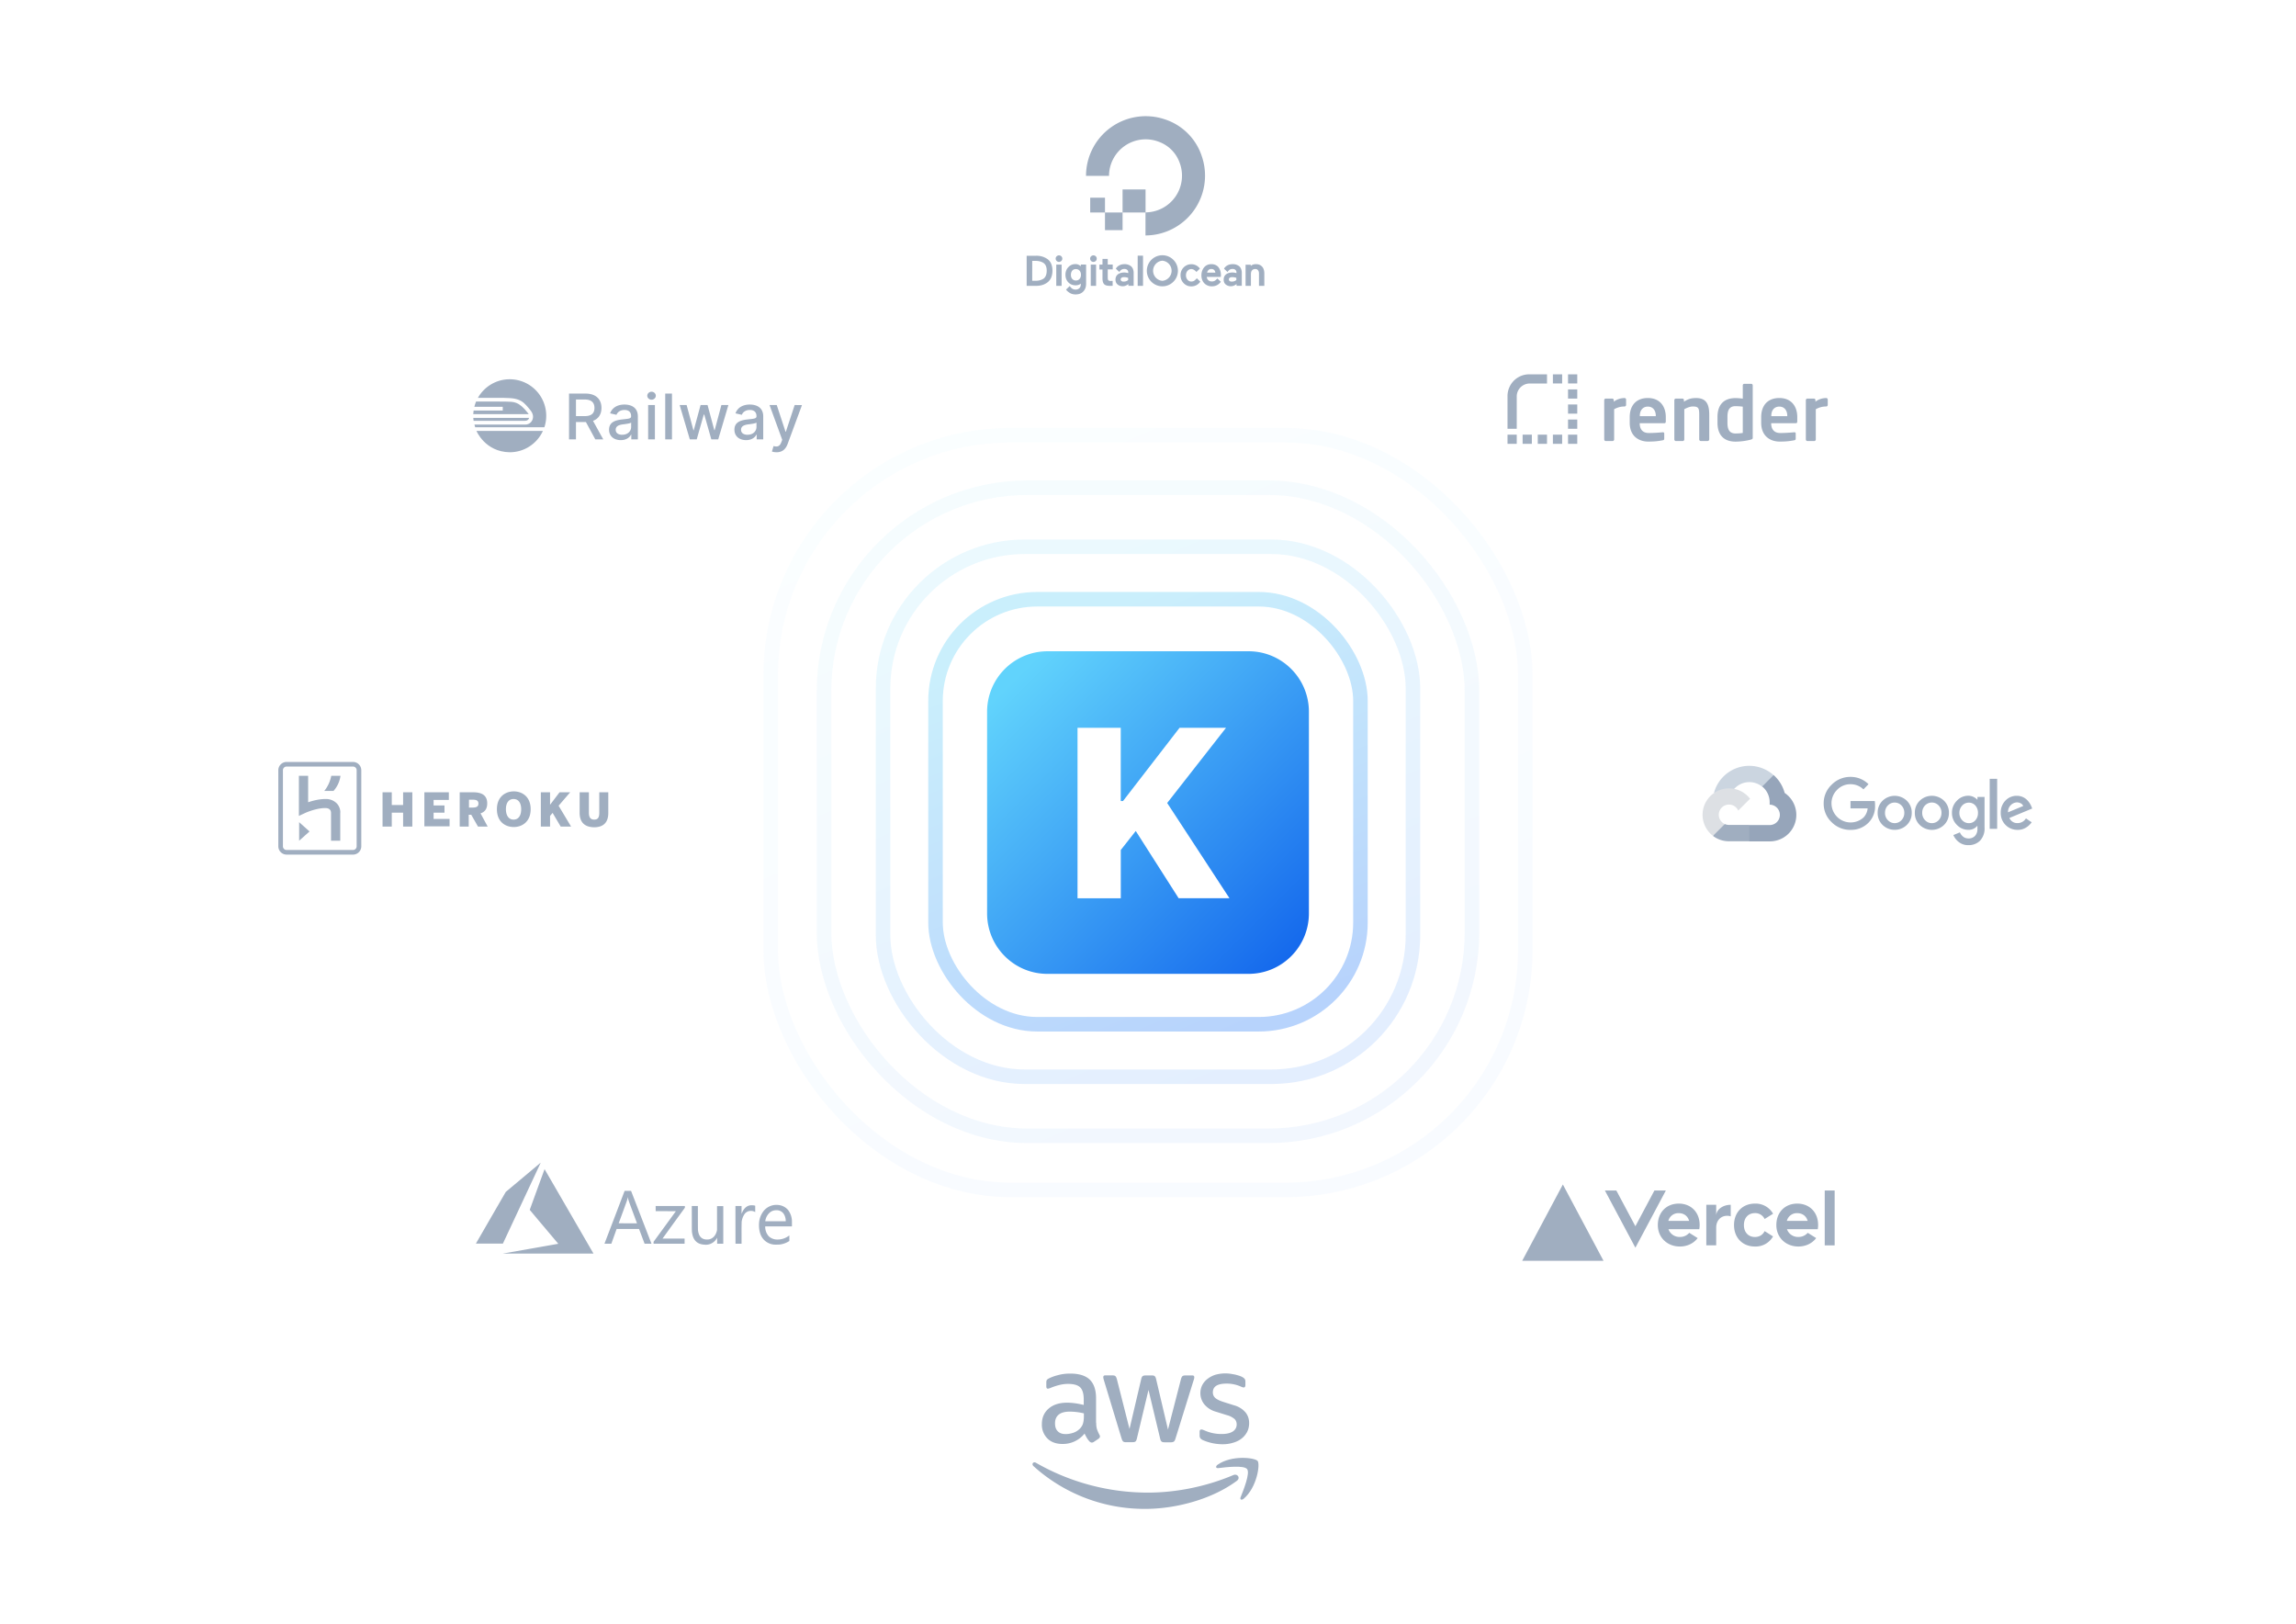 <svg viewBox="0 0 632 447" fill="none" xmlns="http://www.w3.org/2000/svg"><rect x="243.07" y="150.48" width="145.86" height="145.86" rx="39" stroke="url(#paint0_linear)" stroke-opacity=".15" stroke-width="4"/><rect x="226.82" y="134.23" width="178.36" height="178.36" rx="56" stroke="url(#paint1_linear)" stroke-opacity=".07" stroke-width="4"/><rect x="257.51" y="164.92" width="116.97" height="116.97" rx="28" stroke="url(#paint2_linear)" stroke-opacity=".38" stroke-width="4"/><rect x="212.15" y="119.78" width="207.7" height="207.7" rx="66" stroke="url(#paint3_linear)" stroke-opacity=".04" stroke-width="4"/><path fill-rule="evenodd" clip-rule="evenodd" d="M288.31 179.24a16.63 16.63 0 00-16.6 16.65v55.49c0 9.2 7.43 16.64 16.6 16.64h55.38c9.17 0 16.6-7.45 16.6-16.64v-55.5c0-9.19-7.43-16.64-16.6-16.64H288.3zm20.2 54.71v13.27H296.6V200.3h11.9v20.16h.62l15.57-20.16h12.79L321.28 221l17.14 26.2h-13.99l-11.8-18.5-4.13 5.24z" fill="url(#paint4_linear)"/><path d="M315.31 64.8v-6.35a10.1 10.1 0 009.36-13.77 9.52 9.52 0 00-5.66-5.65 10.09 10.09 0 00-13.74 9.37h-6.33a16.43 16.43 0 0121.59-15.59 15.87 15.87 0 0110.34 10.37A16.46 16.46 0 01315.3 64.8z" fill="#A0AEC0"/><path fill-rule="evenodd" clip-rule="evenodd" d="M315.33 58.48H309v-6.34h6.33v6.34zM309 63.34h-4.84v-4.86H309v4.86zM304.16 58.48h-4.07v-4.07h4.07v4.07z" fill="#A0AEC0"/><path d="M288.25 71.25a5.2 5.2 0 00-3.05-.86h-2.6v8.28h2.62c1.2 0 2.23-.3 3.05-.91.44-.32.8-.76 1.06-1.32.24-.56.37-1.23.37-1.96 0-.72-.13-1.37-.37-1.93a3 3 0 00-1.08-1.3zm-4.12.54h.81c.91 0 1.66.18 2.23.54.63.39.95 1.11.95 2.15 0 1.08-.32 1.85-.95 2.26a4 4 0 01-2.2.53h-.84V71.8zM291.5 70.28c-.26 0-.47.1-.65.26a.85.85 0 00-.26.63.9.9 0 00.9.91c.25 0 .47-.09.66-.26a.9.9 0 00.26-.65c0-.26-.1-.46-.26-.63a.96.96 0 00-.65-.26zM292.22 72.83h-1.47v5.84h1.47v-5.84zM297.55 73.31c-.45-.39-.93-.63-1.47-.63-.81 0-1.48.28-2 .84-.52.54-.8 1.24-.8 2.1 0 .82.26 1.52.78 2.08.52.54 1.2.82 2 .82.56 0 1.06-.15 1.45-.47v.13c0 .49-.13.86-.39 1.12-.26.26-.61.4-1.06.4-.66 0-1.1-.27-1.61-.98l-1 .97.01.04c.23.3.54.6.99.87.43.28.98.43 1.63.43.88 0 1.58-.26 2.1-.8s.78-1.25.78-2.12v-5.3h-1.45v.5h.04zm-.4 3.46c-.25.3-.58.43-1 .43-.42 0-.74-.15-1-.43-.26-.3-.37-.67-.37-1.13 0-.49.13-.86.37-1.16.25-.3.6-.42 1-.42.43 0 .75.14 1 .42.27.3.4.7.4 1.16 0 .46-.13.83-.4 1.13zM301.7 72.83h-1.46v5.84h1.47v-5.84zM300.98 70.28c-.26 0-.46.1-.65.26a.86.86 0 00-.26.63c0 .26.1.47.26.65a.9.9 0 00.65.26c.25 0 .47-.09.65-.26a.9.9 0 00.26-.65c0-.26-.09-.46-.26-.63a.93.93 0 00-.65-.26zM304.92 71.25h-1.45v1.58h-.84v1.34h.84v2.41c0 .77.15 1.3.45 1.62.3.32.83.47 1.57.47.25 0 .49 0 .7-.02h.08V77.3l-.5.02c-.35 0-.57-.06-.69-.19-.1-.13-.16-.39-.16-.78v-2.21h1.37V72.8h-1.37v-1.56zM314.63 70.37h-1.47v8.3h1.47v-8.3zM329.44 76.58a4 4 0 01-.74.7c-.2.12-.47.2-.76.2a1.3 1.3 0 01-1.06-.49 1.83 1.83 0 01-.43-1.22c0-.5.15-.92.43-1.23.28-.32.63-.49 1.06-.49.46 0 .96.3 1.39.8l.96-.93a2.89 2.89 0 00-2.4-1.2 2.95 2.95 0 00-2.93 3.05c0 .87.3 1.6.86 2.17.57.58 1.26.88 2.08.88 1.06 0 1.91-.47 2.5-1.3l-.96-.94zM335.47 73.65c-.2-.3-.48-.53-.83-.7a2.8 2.8 0 00-1.21-.25c-.82 0-1.49.3-1.99.89-.48.6-.74 1.32-.74 2.2 0 .89.28 1.61.8 2.17a2.8 2.8 0 002.12.84c.98 0 1.8-.41 2.4-1.2l.05-.03-.97-.93-.33.33c-.15.14-.28.25-.43.32-.22.11-.46.17-.74.17-.41 0-.75-.11-1-.35a1.36 1.36 0 01-.43-.9h3.88l.02-.54c0-.37-.06-.74-.15-1.08-.1-.33-.24-.65-.45-.94zm-3.2 1.37c.06-.28.2-.52.38-.69.2-.2.47-.3.76-.3.35 0 .63.1.82.3.17.19.28.41.3.7h-2.27zM341.1 73.27a2.77 2.77 0 00-1.82-.57c-.48 0-.95.1-1.36.31a2.4 2.4 0 00-1 .93l.02.02.95.9c.39-.62.81-.84 1.39-.84.31 0 .56.07.76.24.19.17.3.37.3.63v.28a3.7 3.7 0 00-1.08-.17c-.72 0-1.32.17-1.76.5-.45.34-.67.84-.67 1.47 0 .56.18 1 .57 1.33.4.31.86.48 1.41.48.56 0 1.08-.22 1.56-.61v.48h1.45v-3.76c-.06-.69-.28-1.24-.72-1.62zm-2.6 3.17c.17-.12.4-.17.7-.17.36 0 .73.07 1.12.2v.58c-.32.3-.75.45-1.26.45a.94.94 0 01-.6-.17.53.53 0 01-.2-.43c0-.2.07-.35.24-.46zM347.4 73.38c-.4-.46-.98-.68-1.7-.68-.57 0-1.06.16-1.41.5v-.35h-1.43v5.82h1.47v-3.22c0-.45.1-.8.31-1.04.2-.24.49-.37.88-.37.33 0 .57.1.76.33.18.22.27.54.27.91v3.39h1.47v-3.39c0-.8-.2-1.45-.61-1.9zM311.32 73.27a2.77 2.77 0 00-1.82-.57c-.48 0-.94.1-1.35.31a2.4 2.4 0 00-1 .93l.01.02.95.9c.4-.62.82-.84 1.4-.84.3 0 .55.07.75.24.19.17.3.37.3.63v.28a3.7 3.7 0 00-1.07-.17c-.73 0-1.32.17-1.77.5-.44.34-.67.84-.67 1.47 0 .56.19 1 .58 1.33.39.31.85.48 1.4.48.57 0 1.09-.22 1.57-.61v.48h1.45v-3.76c-.06-.69-.28-1.24-.73-1.62zm-2.6 3.17c.17-.12.41-.17.7-.17.36 0 .73.07 1.12.2v.58c-.31.3-.74.45-1.26.45a.94.94 0 01-.6-.17.53.53 0 01-.2-.43c0-.2.08-.35.24-.46zM319.95 78.8a4.27 4.27 0 11.01-8.55 4.27 4.27 0 010 8.55zm0-7.05a2.78 2.78 0 000 5.54 2.78 2.78 0 000-5.54zM97.16 209.7H78.9a2.28 2.28 0 00-2.29 2.3v20.9c0 1.28 1.02 2.3 2.3 2.3h18.25a2.28 2.28 0 002.29-2.3V212c0-1.28-1.02-2.3-2.3-2.3zm1.01 23.2a1 1 0 01-1.01 1.03H78.9a1 1 0 01-1.02-1.02v-20.92a1 1 0 011.02-1.02h18.26a1 1 0 011.01 1.02v20.92zm-15.83-1.52l2.86-2.55-2.86-2.56v5.1zm10.3-10.33a4.15 4.15 0 00-3.05-1.15c-1.72 0-3.5.45-4.77.9v-7.28h-2.55v11.03l1.78-.83s2.93-1.33 5.47-1.33c1.28 0 1.6.7 1.6 1.34v7.65h2.54v-7.66c.06-.19.06-1.59-1.02-2.67zm-3.37-3.38h2.54a7.7 7.7 0 001.91-4.15h-2.54a9.43 9.43 0 01-1.91 4.15zm70.28 6v-5.62h2.55v5.61c0 1.28.44 1.91 1.46 1.91s1.4-.57 1.4-1.9v-5.62h2.48v5.67c0 2.5-1.2 3.96-3.94 3.96-2.74-.07-3.95-1.53-3.95-4.02zm-10.68-5.62h2.54v3.44l2.61-3.44h2.93l-3.19 3.7 3.44 5.74h-2.86l-2.23-3.77-.7.83v2.94h-2.54v-9.44zm-12.09 4.66c0-3.45 2.36-4.91 4.65-4.91 2.29 0 4.64 1.46 4.64 4.9 0 3.45-2.35 4.91-4.64 4.91-2.3 0-4.65-1.4-4.65-4.9zm6.68 0c0-1.73-.76-2.81-2.1-2.81-1.33 0-2.1 1.08-2.1 2.8 0 1.73.77 2.87 2.1 2.87 1.34 0 2.1-1.08 2.1-2.86zm-16.92-4.66h3.7c2.4 0 3.87.83 3.87 3.06 0 1.47-.64 2.36-1.84 2.74l1.97 3.64h-2.67l-1.85-3.25h-.7v3.25h-2.48v-9.44zm3.63 4.2c1.02 0 1.52-.31 1.52-1.07 0-.77-.44-1.09-1.52-1.09h-1.08v2.17h1.08zm-13.36-4.2h6.74v2.1h-4.2v1.53h3v1.98h-3v1.72h4.4v2.04h-6.94v-9.37zm-11.51 0h2.54v3.5h3.12v-3.5h2.54v9.44h-2.54v-3.83h-3.12v3.83h-2.54v-9.44z" fill="#A0AEC0"/><path d="M485.04 216.5h.78l2.24-2.24.11-.96a10.05 10.05 0 00-16.38 4.93c.25-.1.53-.12.79-.05l4.48-.74s.22-.38.34-.36c2-2.19 5.35-2.45 7.65-.58h-.01z" fill="#CBD5E0"/><path d="M491.25 218.23a10.1 10.1 0 00-3.04-4.92l-3.14 3.15a5.6 5.6 0 012.05 4.44v.56a2.8 2.8 0 010 5.61h-5.6l-.56.57V231l.56.56h5.6a7.29 7.29 0 004.13-13.33z" fill="#96A5BA"/><path d="M475.92 231.53h5.6v-4.5h-5.6c-.4 0-.8-.08-1.16-.25l-.78.25-2.26 2.25-.2.78a7.21 7.21 0 004.4 1.47z" fill="#A0AEC0"/><path d="M475.92 216.97a7.28 7.28 0 00-4.4 13.07l3.25-3.25a2.8 2.8 0 012.3-5.11 2.8 2.8 0 011.4 1.4l3.25-3.25a7.26 7.26 0 00-5.8-2.86z" fill="#DDE0E4"/><path d="M509.35 228.4a7.15 7.15 0 01-5.19-2.14 6.93 6.93 0 01-2.17-5.14 6.95 6.95 0 012.17-5.13 7.15 7.15 0 015.2-2.18c1.85-.02 3.64.7 4.97 2.01l-1.4 1.43a5.04 5.04 0 00-3.58-1.42 4.98 4.98 0 00-3.7 1.58 5.16 5.16 0 00-1.51 3.74 5.27 5.27 0 008.87 3.78c.62-.68 1-1.54 1.08-2.45h-4.72v-2.02h6.68c.06.4.09.82.08 1.23a6.32 6.32 0 01-1.73 4.65 6.69 6.69 0 01-5.05 2.05zm15.51-1.35a4.8 4.8 0 01-6.65 0 4.5 4.5 0 01-1.36-3.34 4.5 4.5 0 011.36-3.35 4.81 4.81 0 016.65 0 4.5 4.5 0 011.37 3.35 4.5 4.5 0 01-1.37 3.34zm-5.18-1.31a2.54 2.54 0 003.71 0c.53-.55.81-1.28.79-2.03.02-.76-.26-1.5-.79-2.04a2.58 2.58 0 00-3.73 0c-.53.54-.8 1.28-.79 2.04a2.8 2.8 0 00.8 2.03zm15.42 1.31a4.8 4.8 0 01-6.66 0 4.5 4.5 0 01-1.36-3.34 4.5 4.5 0 011.36-3.35 4.8 4.8 0 016.66 0 4.5 4.5 0 011.36 3.35 4.5 4.5 0 01-1.36 3.34zm-5.19-1.31a2.54 2.54 0 003.6.12l.12-.12c.52-.55.8-1.28.78-2.03.03-.76-.26-1.5-.78-2.04a2.58 2.58 0 00-3.74 0c-.52.54-.8 1.28-.78 2.04a2.8 2.8 0 00.8 2.03zm11.91 6.86a4.11 4.11 0 01-2.61-.84 4.83 4.83 0 01-1.53-1.94l1.8-.74c.19.45.5.86.88 1.17.41.34.94.51 1.47.5.68.04 1.35-.22 1.83-.71.48-.57.7-1.3.65-2.05v-.68h-.07a3 3 0 01-2.46 1.07c-1.19 0-2.33-.5-3.14-1.37a4.54 4.54 0 01-1.34-3.3 4.58 4.58 0 011.34-3.33 4.26 4.26 0 013.14-1.38 3.38 3.38 0 012.47 1.07h.07v-.74h1.95v8.38a4.9 4.9 0 01-1.25 3.67 4.4 4.4 0 01-3.2 1.22zm.15-6.05c.67.01 1.33-.28 1.77-.79.49-.55.74-1.27.72-2.01a2.98 2.98 0 00-.72-2.06c-.44-.51-1.1-.8-1.77-.79-.7-.01-1.37.28-1.84.79-.52.55-.8 1.28-.79 2.04-.01.75.27 1.48.79 2.02.47.52 1.14.8 1.84.8zm7.77-12.2v13.76h-2.05v-13.77h2.05zm5.63 14.04a4.56 4.56 0 01-4.64-4.69 4.63 4.63 0 011.28-3.36 4.21 4.21 0 013.14-1.32 3.96 3.96 0 012.78 1.1 5.49 5.49 0 011.25 1.87l.2.53-6.28 2.6c.4.9 1.29 1.46 2.26 1.41.95 0 1.82-.49 2.3-1.3l1.58 1.07c-.4.57-.91 1.06-1.51 1.43-.7.45-1.53.68-2.36.66zm-2.63-4.83l4.18-1.74c-.13-.3-.36-.56-.65-.71-.33-.19-.7-.28-1.08-.28-.64.02-1.24.29-1.69.75a2.5 2.5 0 00-.76 1.98zM301.74 391.53c0 .77.08 1.39.23 1.84.16.46.37.96.66 1.5.1.16.15.33.15.47 0 .21-.13.42-.4.63l-1.3.87a1 1 0 01-.54.18c-.2 0-.41-.1-.62-.29a6.38 6.38 0 01-.74-.97c-.21-.36-.42-.75-.64-1.22a7.64 7.64 0 01-6.09 2.86c-1.73 0-3.12-.5-4.13-1.5a5.33 5.33 0 01-1.53-3.98c0-1.76.62-3.19 1.88-4.27 1.26-1.08 2.94-1.61 5.07-1.61.7 0 1.42.06 2.19.16.76.1 1.55.27 2.38.46v-1.52c0-1.57-.33-2.67-.97-3.31-.67-.65-1.78-.96-3.38-.96-.72 0-1.46.09-2.23.27-.77.19-1.51.42-2.23.7a5.9 5.9 0 01-.73.28c-.14.04-.25.06-.33.06-.29 0-.43-.2-.43-.64v-1.02c0-.33.04-.58.14-.72.1-.15.3-.3.58-.44.72-.37 1.6-.68 2.6-.93 1.02-.27 2.1-.4 3.23-.4 2.47 0 4.26.56 5.42 1.68 1.14 1.12 1.72 2.82 1.72 5.1v6.72h.04zm-8.4 3.15c.69 0 1.39-.12 2.13-.37a4.6 4.6 0 001.97-1.33c.33-.4.58-.83.7-1.33.13-.5.21-1.1.21-1.8v-.87a17.07 17.07 0 00-3.85-.48c-1.38 0-2.4.27-3.08.83-.68.56-1.01 1.35-1.01 2.38 0 .98.24 1.7.76 2.2.5.52 1.22.77 2.17.77zm16.62 2.24c-.38 0-.63-.06-.8-.2-.16-.13-.3-.42-.43-.82l-4.86-16.02a3.63 3.63 0 01-.18-.83c0-.33.16-.52.5-.52h2.02c.4 0 .66.06.8.2.17.13.3.42.42.82l3.48 13.72 3.22-13.72c.1-.42.23-.69.4-.81.16-.13.45-.2.82-.2h1.66c.4 0 .66.05.83.2.16.12.3.41.39.8l3.27 13.9 3.58-13.9c.12-.4.27-.68.41-.8.17-.13.44-.2.8-.2h1.93c.33 0 .52.16.52.5 0 .11-.02.22-.04.34-.02.13-.06.3-.15.52l-4.98 16.02c-.13.42-.27.69-.44.81-.16.13-.43.21-.78.21h-1.78c-.4 0-.67-.06-.83-.2-.17-.15-.31-.42-.4-.84l-3.2-13.37-3.19 13.35c-.1.42-.22.69-.39.83-.16.15-.45.2-.83.2h-1.78zm26.58.56a13.65 13.65 0 01-5.57-1.2c-.33-.19-.56-.4-.64-.58-.08-.2-.12-.4-.12-.58v-1.06c0-.44.16-.64.47-.64.13 0 .25.02.38.06l.51.2a11.2 11.2 0 004.74.98c1.3 0 2.32-.23 3.02-.69a2.23 2.23 0 001.08-1.96c0-.58-.19-1.06-.56-1.45a5.18 5.18 0 00-2.1-1.08l-3-.94a6.31 6.31 0 01-3.3-2.11 4.95 4.95 0 01-.48-5.3c.38-.67.87-1.25 1.5-1.7a6.57 6.57 0 012.14-1.09 10.23 10.23 0 014-.27c.47.07.9.15 1.34.23.41.1.8.21 1.18.33.37.13.66.25.87.38.29.16.5.33.62.52.12.16.19.39.19.68v.97c0 .44-.17.67-.48.67-.17 0-.44-.09-.79-.25a9.44 9.44 0 00-3.97-.81c-1.18 0-2.1.19-2.75.58-.64.4-.97 1-.97 1.85 0 .58.2 1.07.62 1.47.41.4 1.18.79 2.27 1.14l2.94.93a6.29 6.29 0 013.2 2c.65.84.96 1.81.96 2.9 0 .88-.19 1.7-.54 2.4-.37.7-.87 1.32-1.5 1.82-.65.52-1.42.9-2.3 1.16-.94.3-1.9.44-2.96.44z" fill="#A0AEC0"/><path fill-rule="evenodd" clip-rule="evenodd" d="M340.45 407.55c-6.8 5.04-16.7 7.72-25.2 7.72a45.53 45.53 0 01-30.76-11.76c-.64-.58-.06-1.37.7-.91a61.93 61.93 0 0030.79 8.19c7.54 0 15.84-1.58 23.47-4.81 1.14-.52 2.11.75 1 1.57z" fill="#A0AEC0"/><path fill-rule="evenodd" clip-rule="evenodd" d="M343.28 404.32c-.87-1.12-5.75-.54-7.96-.27-.67.08-.77-.5-.17-.93 3.89-2.74 10.28-1.95 11.03-1.04.74.93-.21 7.34-3.85 10.4-.56.48-1.1.23-.85-.39.83-2.05 2.67-6.67 1.8-7.77z" fill="#A0AEC0"/><path d="M447.18 111.87c-1.13 0-2 .29-2.87.75v8.32c0 .23-.19.44-.41.44H442c-.23 0-.42-.2-.42-.44v-10.83c0-.22.19-.41.41-.41h1.8c.23 0 .42.19.42.41v.44a4.9 4.9 0 012.98-1c.22 0 .41.2.41.42v1.48a.44.44 0 01-.42.42zM458.12 116.48h-6.77v.06c0 1.2.5 2.63 2.5 2.63 1.51 0 2.95-.12 3.81-.2h.07c.21 0 .37.1.37.3v1.37c0 .34-.07.48-.44.54-1.35.24-2.15.35-4.03.35-2.07 0-5.03-1.12-5.03-5.2v-1.53c0-3.23 1.81-5.26 4.99-5.26 3.2 0 4.94 2.17 4.94 5.26v1.16c0 .34-.12.52-.4.52zm-2.34-2.03c0-1.6-.9-2.55-2.18-2.55-1.28 0-2.22.9-2.22 2.55v.08h4.4v-.08zM470.06 121.37h-1.91c-.23 0-.42-.2-.42-.44v-6.75c0-1.8-.17-2.31-1.76-2.31-.7 0-1.47.29-2.35.75v8.32c0 .23-.19.44-.41.44h-1.91c-.23 0-.42-.2-.42-.44v-10.83c0-.22.2-.41.42-.41h1.8c.23 0 .42.19.42.41v.44c1.2-.76 2-1 3.37-1 2.99 0 3.6 2 3.6 4.63v6.75c-.02.24-.2.44-.44.44zM481.9 121c-1.3.34-2.84.54-4.18.54-3.34 0-4.96-1.97-4.96-5.2v-1.59c0-3.23 1.62-5.19 4.96-5.19.5 0 1.22.05 2 .15v-3.66c0-.23.2-.42.41-.42h1.91c.23 0 .42.2.42.42v14.41c0 .3-.1.42-.56.54zm-2.18-9.08c-.58-.08-1.5-.14-2-.14-1.78 0-2.22 1.26-2.22 2.96v1.6c0 1.7.44 2.96 2.22 2.96.75 0 1.6-.07 2-.15v-7.23zM494.31 116.48h-6.77v.06c0 1.2.5 2.63 2.5 2.63 1.51 0 2.95-.12 3.81-.2h.07c.2 0 .37.1.37.3v1.37c0 .34-.07.48-.44.54-1.35.24-2.15.35-4.03.35-2.07 0-5.03-1.12-5.03-5.2v-1.53c0-3.23 1.81-5.26 4.99-5.26 3.2 0 4.94 2.17 4.94 5.26v1.16c0 .34-.12.52-.4.52zm-2.34-2.03c0-1.6-.9-2.55-2.18-2.55-1.3 0-2.22.9-2.22 2.55v.08h4.4v-.08zM502.69 111.87c-1.13 0-2 .29-2.87.75v8.32c0 .23-.19.44-.41.44h-1.91c-.22 0-.42-.2-.42-.44v-10.83c0-.22.2-.41.42-.41h1.8c.23 0 .42.19.42.41v.44c1.02-.79 2.15-1 2.98-1 .22 0 .41.2.41.42v1.48a.44.44 0 01-.42.42zM427.68 103.02h-.23V105.53H430V103.02H427.67zM420.97 103.02a5.95 5.95 0 00-5.54 3.66 5.92 5.92 0 00-.47 2.32v9h2.54V108.98a3.58 3.58 0 013.48-3.43H425.83V103.02h-4.86zM431.84 111.32h-.22V113.85H434.16V111.32h-2.32zM431.84 107.17h-.22V109.7H434.16V107.17h-2.32zM433.93 103.02h-2.31V105.53H434.16V103.02h-.23zM431.84 115.47h-.22V118H434.16V115.47h-2.32zM431.84 119.62h-.22V122.15H434.16V119.62h-2.32zM427.68 119.62h-.23V122.15H430V119.62H427.67zM423.51 119.62h-.22V122.15H425.83V119.62h-2.32zM419.35 119.62h-.23V122.15h2.54V119.62h-2.31zM415.19 119.62h-.23V122.15h2.54V119.62h-2.31z" fill="#A0AEC0"/><g clip-path="url(#clip0)" fill="#A0AEC0"><path d="M130.37 112.98c-.05.33-.08.67-.1 1h15.26c-.05-.1-.12-.19-.2-.28-2.6-3.37-4-3.08-6.01-3.17-.67-.02-1.13-.03-3.8-.03h-4.48c-.2.53-.38 1.04-.47 1.46h7.82v1.02h-8.02zm15.28 2.03h-15.37c.02.27.04.54.08.8h14.19c.63 0 .99-.36 1.1-.8zm-14.5 3.58s2.36 5.77 9.16 5.88c4.06 0 7.55-2.41 9.14-5.88h-18.3z"/><path d="M140.3 104.38c-3.75 0-7.02 2.06-8.75 5.11h3.98c3.1 0 3.22.01 3.83.04l.38.01c1.3.04 2.91.18 4.18 1.14.68.52 1.68 1.67 2.27 2.48.54.76.7 1.63.33 2.46a2.08 2.08 0 01-1.97 1.22H130.6s.08.35.2.74h19.05a10.05 10.05 0 00-9.54-13.2z"/></g><path d="M156.63 120.92h1.91v-4.77H161.28l2.58 4.77h2.19l-2.82-5.1c1.56-.57 2.33-1.86 2.33-3.55 0-2.32-1.45-3.95-4.4-3.95h-4.53v12.6zm1.91-6.4v-4.57h2.41c1.9 0 2.68.9 2.68 2.32s-.78 2.25-2.65 2.25h-2.44zM170.88 121.13c1.57 0 2.46-.8 2.82-1.5h.07v1.3h1.81v-6.29c0-2.75-2.18-3.3-3.7-3.3-1.72 0-3.31.7-3.94 2.42l1.75.4c.27-.68.97-1.33 2.22-1.33 1.2 0 1.81.63 1.81 1.7v.04c0 .67-.7.66-2.4.86-1.82.2-3.67.67-3.67 2.82 0 1.86 1.41 2.88 3.23 2.88zm.4-1.47c-1.05 0-1.8-.47-1.8-1.38 0-.99.88-1.34 1.95-1.48.6-.08 2.03-.24 2.3-.5v1.21c0 1.12-.9 2.14-2.45 2.14zM178.4 120.92h1.87v-9.45h-1.86v9.45zm.95-10.91c.64 0 1.17-.5 1.17-1.1 0-.6-.53-1.1-1.17-1.1-.65 0-1.18.5-1.18 1.1 0 .6.53 1.1 1.18 1.1zM184.97 108.32h-1.86v12.6h1.86v-12.6zM189.89 120.92h1.89l1.94-6.82h.14l1.94 6.82h1.9l2.8-9.45h-1.93l-1.85 6.91h-.1l-1.86-6.91h-1.92l-1.88 6.94h-.09l-1.87-6.94h-1.92l2.8 9.45zM205.38 121.13c1.58 0 2.47-.8 2.82-1.5h.08v1.3h1.81v-6.29c0-2.75-2.19-3.3-3.7-3.3-1.73 0-3.32.7-3.94 2.42l1.75.4c.27-.68.96-1.33 2.21-1.33 1.2 0 1.82.63 1.82 1.7v.04c0 .67-.7.66-2.41.86-1.81.2-3.66.67-3.66 2.82 0 1.86 1.4 2.88 3.22 2.88zm.4-1.47c-1.04 0-1.8-.47-1.8-1.38 0-.99.88-1.34 1.95-1.48.6-.08 2.04-.24 2.3-.5v1.21c0 1.12-.9 2.14-2.44 2.14zM213.75 124.47c1.53 0 2.5-.8 3.05-2.28l3.95-10.7-2.01-.02-2.42 7.34h-.1l-2.41-7.34h-1.99l3.5 9.58-.24.62c-.47 1.26-1.14 1.36-2.15 1.09l-.45 1.5c.22.1.7.2 1.27.2zM145.97 343.67l7.63-1.35.07-.02-3.92-4.65a650.16 650.16 0 01-3.93-4.68c0-.03 4.06-11.16 4.08-11.2l6.68 11.52 6.73 11.62.05.09H138.4l7.56-1.33zm47.84-1.13c-1.9-.12-3-1.2-3.3-3.22-.08-.54-.08-.55-.08-4.04l-.01-3.37h1.68v3.26c.01 2.94.01 3.29.04 3.5.12.84.35 1.4.73 1.8.31.33.68.52 1.18.62.24.05.91.05 1.13 0a2.5 2.5 0 001.28-.7c.4-.4.71-.98.86-1.64l.05-.22v-6.58h1.72v10.34h-1.69v-.82c0-.56 0-.82-.02-.81a3.45 3.45 0 01-3.57 1.88zm19.27-.01a4.45 4.45 0 01-1.95-.64c-1.22-.75-1.94-1.98-2.15-3.68a8.87 8.87 0 01-.02-1.88 6.1 6.1 0 011.2-3 4.53 4.53 0 014.09-1.7c1.05.1 2.01.6 2.67 1.37a5.21 5.21 0 011.07 3.25v1.27h-7.36v.17c0 .5.12 1.06.33 1.55.19.41.5.87.75 1.09.53.45 1.16.72 1.87.79a5.18 5.18 0 003.68-1.11c.01-.02.02.13.02.76v.78l-.18.1a6.1 6.1 0 01-2.46.86c-.27.03-1.24.04-1.56.02zm3.2-6.57c0-.83-.35-1.76-.85-2.24a2.34 2.34 0 00-1.3-.63 3.88 3.88 0 00-1 .03c-.55.11-1 .35-1.38.73a3.73 3.73 0 00-1.09 2.17l-.01.09h5.63v-.15zm-49.89 6.31l2.78-7.27 2.76-7.25h1.78l.07.19 5.55 14.35h-1.9l-.76-2.03-.77-2.03h-6.17l-.02.06-.73 2.04-.7 1.96h-.95c-.75 0-.95 0-.94-.02zm8.95-5.6l-1.15-3.1c-1.18-3.18-1.24-3.37-1.34-3.88-.04-.24-.06-.25-.09-.03-.01.16-.1.5-.16.7a444.99 444.99 0 01-2.3 6.3 278.83 278.83 0 005.04.01zm4.56 5.36v-.27l3.07-4.21 3.07-4.21-2.78-.01-2.78-.01v-.7l-.01-.71h8.05v.48l-3.08 4.23-3.07 4.25h6.07v1.42h-8.54v-.26zm22.55.25l-.01-5.2v-5.17h1.68v1.07l.01 1.06.1-.2a3.7 3.7 0 01.93-1.45 2.43 2.43 0 011.88-.68c.36.01.55.04.77.1l.07.03v1.74l-.2-.1c-.35-.17-.7-.24-1.1-.22a2.1 2.1 0 00-1.72 1 4.99 4.99 0 00-.71 2 99 99 0 00-.03 3.11v2.92h-1.67zm-71.45-.03l4.11-7.12 4.11-7.1 4.79-4.01 4.8-4.02-.07.2-5.2 11.12-5.11 10.93H131zM462.1 331.25c-3.35 0-5.76 2.36-5.76 5.9 0 3.55 2.71 5.91 6.06 5.91 2.02 0 3.8-.86 4.9-2.32l-2.31-1.45a3.34 3.34 0 01-2.59 1.14 3.23 3.23 0 01-3.14-2.13h8.49c.06-.37.1-.75.1-1.15 0-3.54-2.4-5.9-5.75-5.9zm-2.87 4.76a2.83 2.83 0 012.87-2.13c1.45 0 2.48.82 2.86 2.13h-5.72zm-.68-8.37l-8.39 15.75-8.4-15.75h3.15l5.25 9.84 5.24-9.84h3.15zM430.2 326l11.19 21H419l11.19-21zm49.83 11.16c0 1.96 1.2 3.28 3.03 3.28 1.25 0 2.19-.62 2.67-1.62l2.32 1.46a5.5 5.5 0 01-4.99 2.78c-3.34 0-5.75-2.36-5.75-5.9 0-3.55 2.4-5.91 5.75-5.91a5.5 5.5 0 015 2.79l-2.33 1.45a2.82 2.82 0 00-2.67-1.62c-1.84 0-3.03 1.32-3.03 3.29zm24.98-9.52v15.1h-2.73v-15.1H505zm-10.3 3.61c-3.34 0-5.75 2.36-5.75 5.9 0 3.55 2.71 5.91 6.06 5.91 2.02 0 3.8-.86 4.9-2.32l-2.32-1.45a3.34 3.34 0 01-2.58 1.14 3.23 3.23 0 01-3.14-2.13h8.48c.07-.37.1-.75.1-1.15 0-3.54-2.4-5.9-5.75-5.9zm-2.86 4.76a2.83 2.83 0 012.86-2.13c1.45 0 2.5.82 2.87 2.13h-5.73zm-15.45-4.43v3.18c-.3-.1-.62-.16-.97-.16-1.76 0-3.03 1.3-3.03 3.28v4.85h-2.72v-11.15h2.72v3.02c0-1.67 1.8-3.02 4-3.02z" fill="#A0AEC0"/><defs><linearGradient id="paint0_linear" x1="249.46" y1="176.43" x2="308.37" y2="315.23" gradientUnits="userSpaceOnUse"><stop stop-color="#75D5F8"/><stop offset="1" stop-color="#428BF8"/></linearGradient><linearGradient id="paint1_linear" x1="235.03" y1="166.25" x2="306.71" y2="335.14" gradientUnits="userSpaceOnUse"><stop stop-color="#75D5F8"/><stop offset="1" stop-color="#428BF8"/></linearGradient><linearGradient id="paint2_linear" x1="262.29" y1="185.49" x2="309.84" y2="297.52" gradientUnits="userSpaceOnUse"><stop stop-color="#75D5F8"/><stop offset="1" stop-color="#428BF8"/></linearGradient><linearGradient id="paint3_linear" x1="222" y1="157.28" x2="305.22" y2="353.35" gradientUnits="userSpaceOnUse"><stop stop-color="#75D5F8"/><stop offset="1" stop-color="#428BF8"/></linearGradient><linearGradient id="paint4_linear" x1="274.16" y1="185.41" x2="356.78" y2="267.85" gradientUnits="userSpaceOnUse"><stop offset=".04" stop-color="#61D3FC"/><stop offset="1" stop-color="#1265EC"/></linearGradient><clipPath id="clip0"><path fill="#fff" transform="translate(130.27 104.38)" d="M0 0h20.09v20.09H0z"/></clipPath></defs></svg>